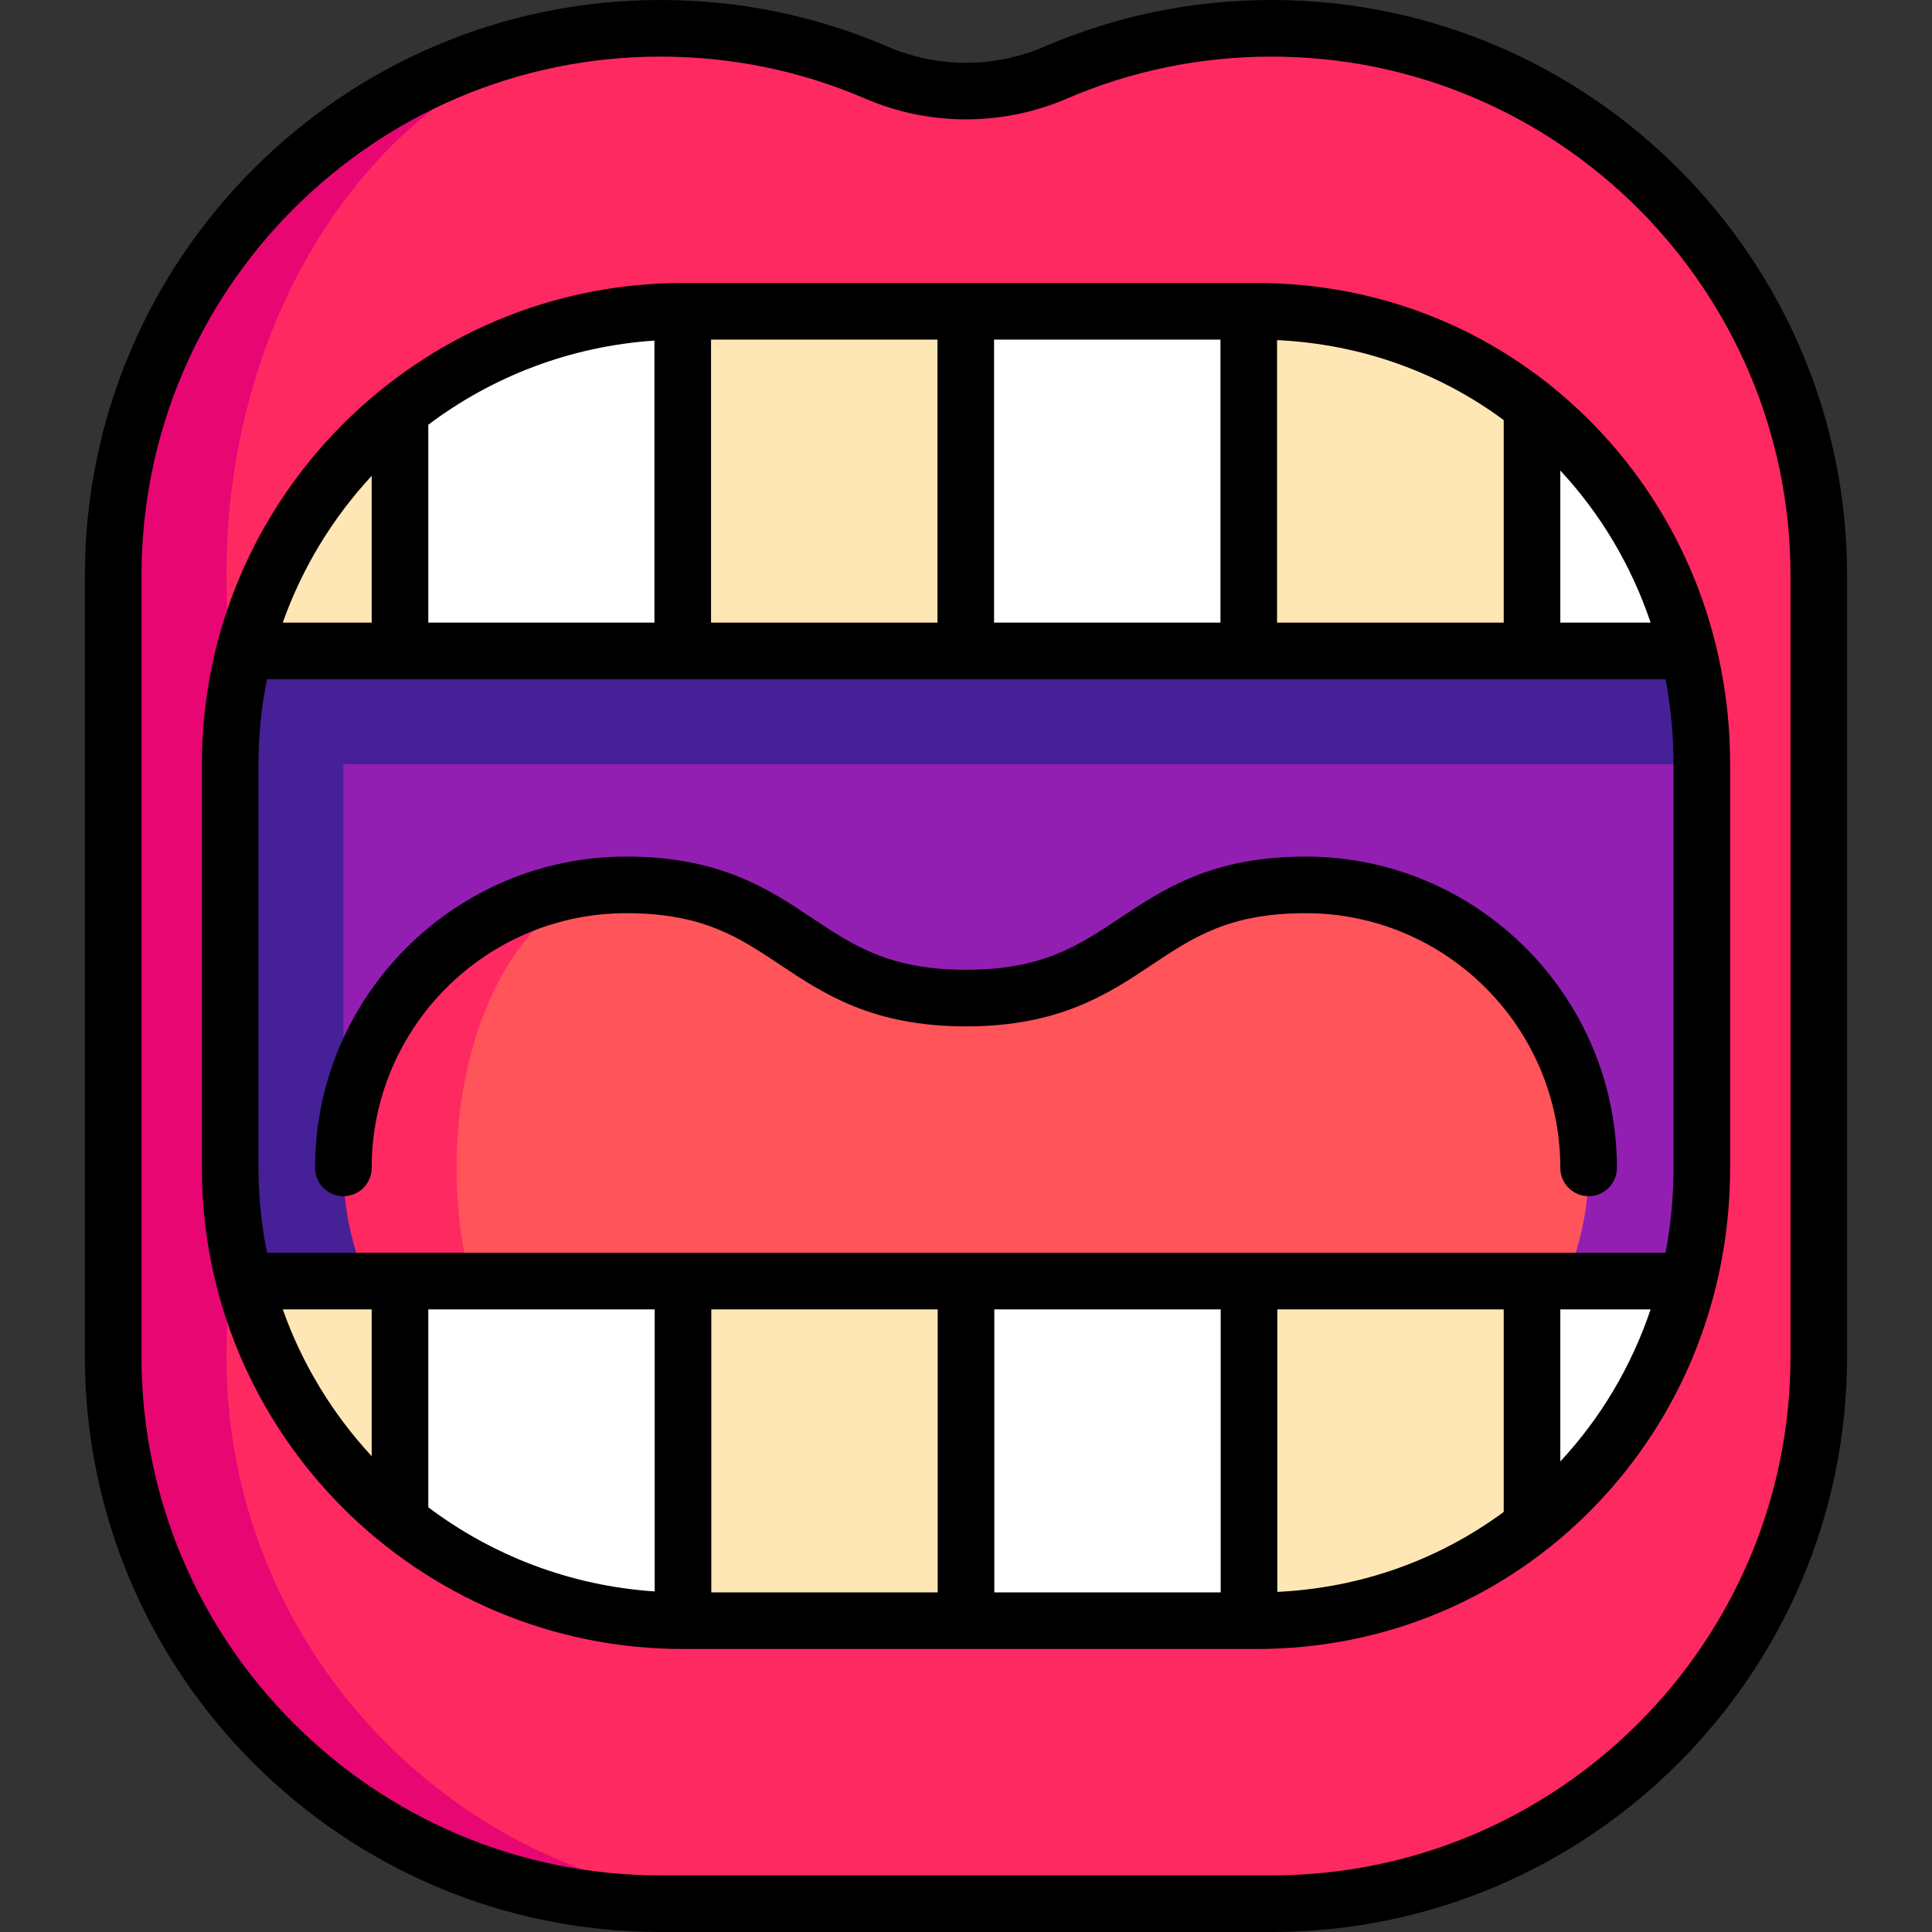 <svg width="120" height="120" viewBox="0 0 120 120" fill="none" xmlns="http://www.w3.org/2000/svg">
<rect x="0" y="0" width="120" height="120" fill="#333333" stroke="none"/>
<path d="M42.422 15.82H77.578C95.025 15.82 109.219 30.014 109.219 47.461L44.34 104.18H42.422C24.975 104.18 10.781 89.986 10.781 72.539V47.461C10.781 30.014 24.975 15.82 42.422 15.82Z" fill="#452096"/>
<path d="M109.219 72.539C109.219 89.986 95.025 104.18 77.578 104.18H44.34L21.328 72.539V47.461H109.219V72.539Z" fill="#921FB2"/>
<path d="M38.906 54.961V90.117C29.198 90.117 21.328 82.247 21.328 72.539C21.328 62.831 29.198 54.961 38.906 54.961Z" fill="#FF2962"/>
<path d="M28.359 72.539C28.359 62.831 33.081 54.961 38.906 54.961C49.453 54.961 49.453 61.992 60 61.992C70.547 61.992 70.547 54.961 81.094 54.961C90.802 54.961 98.672 62.831 98.672 72.539C98.672 82.247 90.802 90.117 81.094 90.117H38.906C33.081 90.117 28.359 82.247 28.359 72.539Z" fill="#FF545A"/>
<path d="M24.844 79.57L38.906 105.938H16.055L7.266 79.57H24.844Z" fill="#FFE7B5"/>
<path d="M42.422 79.57L51.211 96.05L60 79.57H77.578L86.367 96.05L95.156 79.57H112.734L103.945 105.938H24.844V79.57H42.422Z" fill="white"/>
<path d="M95.156 79.57H77.578V105.938H95.156V79.57Z" fill="#FFE7B5"/>
<path d="M60 79.57H42.422V105.938H60V79.57Z" fill="#FFE7B5"/>
<path d="M24.844 40.43L38.906 14.062H16.055L7.266 40.43H24.844Z" fill="#FFE7B5"/>
<path d="M42.422 40.43L51.211 23.95L60 40.43H77.578L86.367 23.95L95.156 40.43H112.734L103.945 14.062H24.844V40.43H42.422Z" fill="white"/>
<path d="M95.156 14.062H77.578V40.43H95.156V14.062Z" fill="#FFE7B5"/>
<path d="M60 14.062H42.422V40.43H60V14.062Z" fill="#FFE7B5"/>
<path d="M41.016 1.758C26.13 1.758 14.297 28.692 14.297 47.461V72.539C14.297 91.308 29.278 118.242 48.047 118.242H41.016C22.247 118.242 7.031 103.027 7.031 84.258V35.742C7.031 16.973 22.247 1.758 41.016 1.758Z" fill="#E80673"/>
<path d="M42.422 100.664H78.047C93.58 100.664 105.703 88.072 105.703 72.539V47.461C105.703 31.928 93.58 19.336 78.047 19.336H42.422C26.889 19.336 14.297 31.928 14.297 47.461L14.062 35.742C14.062 16.973 26.13 1.758 41.016 1.758C45.787 1.758 50.328 2.741 54.449 4.516C57.985 6.039 62.015 6.039 65.551 4.516C69.672 2.741 74.213 1.758 78.984 1.758C97.753 1.758 112.969 16.973 112.969 35.742V84.258C112.969 103.027 97.753 118.242 78.984 118.242H48.047C29.278 118.242 14.062 103.027 14.062 84.258L14.297 72.539C14.297 88.072 26.889 100.664 42.422 100.664Z" fill="#FF2962"/>
<path d="M98.672 74.297C97.701 74.297 96.914 73.51 96.914 72.539C96.914 63.816 89.817 56.719 81.094 56.719C76.353 56.719 74.114 58.211 71.522 59.939C68.843 61.725 65.806 63.75 60 63.75C54.194 63.75 51.157 61.725 48.478 59.939C45.886 58.211 43.647 56.719 38.906 56.719C30.183 56.719 23.086 63.816 23.086 72.539C23.086 73.51 22.299 74.297 21.328 74.297C20.357 74.297 19.57 73.51 19.57 72.539C19.57 61.877 28.244 53.203 38.906 53.203C44.712 53.203 47.749 55.228 50.428 57.014C53.02 58.742 55.259 60.234 60 60.234C64.741 60.234 66.98 58.742 69.572 57.014C72.251 55.228 75.288 53.203 81.094 53.203C91.755 53.203 100.43 61.877 100.43 72.539C100.43 73.51 99.643 74.297 98.672 74.297Z" fill="black"/>
<path d="M42.422 17.578H78.047C86.008 17.578 93.434 20.692 98.957 26.345C104.441 31.958 107.461 39.457 107.461 47.461V72.539C107.461 80.543 104.441 88.042 98.957 93.655C93.434 99.308 86.008 102.422 78.047 102.422H42.422C25.944 102.422 12.539 89.017 12.539 72.539V47.461C12.539 30.983 25.944 17.578 42.422 17.578ZM16.055 47.461V72.539C16.055 74.344 16.238 76.108 16.585 77.812H103.447C103.774 76.113 103.945 74.35 103.945 72.539V47.461C103.945 45.65 103.774 43.887 103.447 42.188H16.585C16.238 43.892 16.055 45.656 16.055 47.461ZM26.602 93.62C30.572 96.607 35.41 98.499 40.664 98.846V81.328H26.602V93.62ZM93.398 81.328H79.336V98.875C84.624 98.623 89.448 96.827 93.398 93.909V81.328ZM75.82 81.328H61.758V98.906H75.82V81.328ZM58.242 81.328H44.18V98.906H58.242V81.328ZM93.398 26.091C89.445 23.17 84.614 21.374 79.321 21.125V38.672H93.398V26.091ZM26.602 38.672H40.649V21.155C35.401 21.505 30.568 23.396 26.602 26.381V38.672ZM44.164 38.672H58.227V21.094H44.164V38.672ZM61.743 38.672H75.805V21.094H61.743V38.672ZM23.086 38.672V29.555C20.67 32.162 18.774 35.256 17.563 38.672H23.086ZM96.914 29.227V38.672H102.523C101.318 35.096 99.394 31.89 96.914 29.227ZM102.523 81.328H96.914V90.773C99.394 88.109 101.318 84.904 102.523 81.328ZM23.086 90.445V81.328H17.563C18.774 84.744 20.67 87.838 23.086 90.445Z" fill="black"/>
<path d="M41.016 0C45.921 0 50.674 0.976 55.144 2.902C58.23 4.231 61.77 4.231 64.856 2.902C69.326 0.976 74.079 0 78.984 0C98.693 0 114.727 16.034 114.727 35.742V84.258C114.727 103.966 98.693 120 78.984 120H41.016C21.307 120 5.273 103.966 5.273 84.258V35.742C5.273 16.034 21.307 0 41.016 0ZM8.789 84.258C8.789 102.028 23.246 116.484 41.016 116.484H78.984C96.754 116.484 111.211 102.028 111.211 84.258V35.742C111.211 17.972 96.754 3.516 78.984 3.516C74.56 3.516 70.275 4.395 66.247 6.131C62.276 7.841 57.723 7.841 53.753 6.131C49.725 4.395 45.44 3.516 41.016 3.516C23.246 3.516 8.789 17.972 8.789 35.742V84.258Z" fill="black"/>
</svg>
